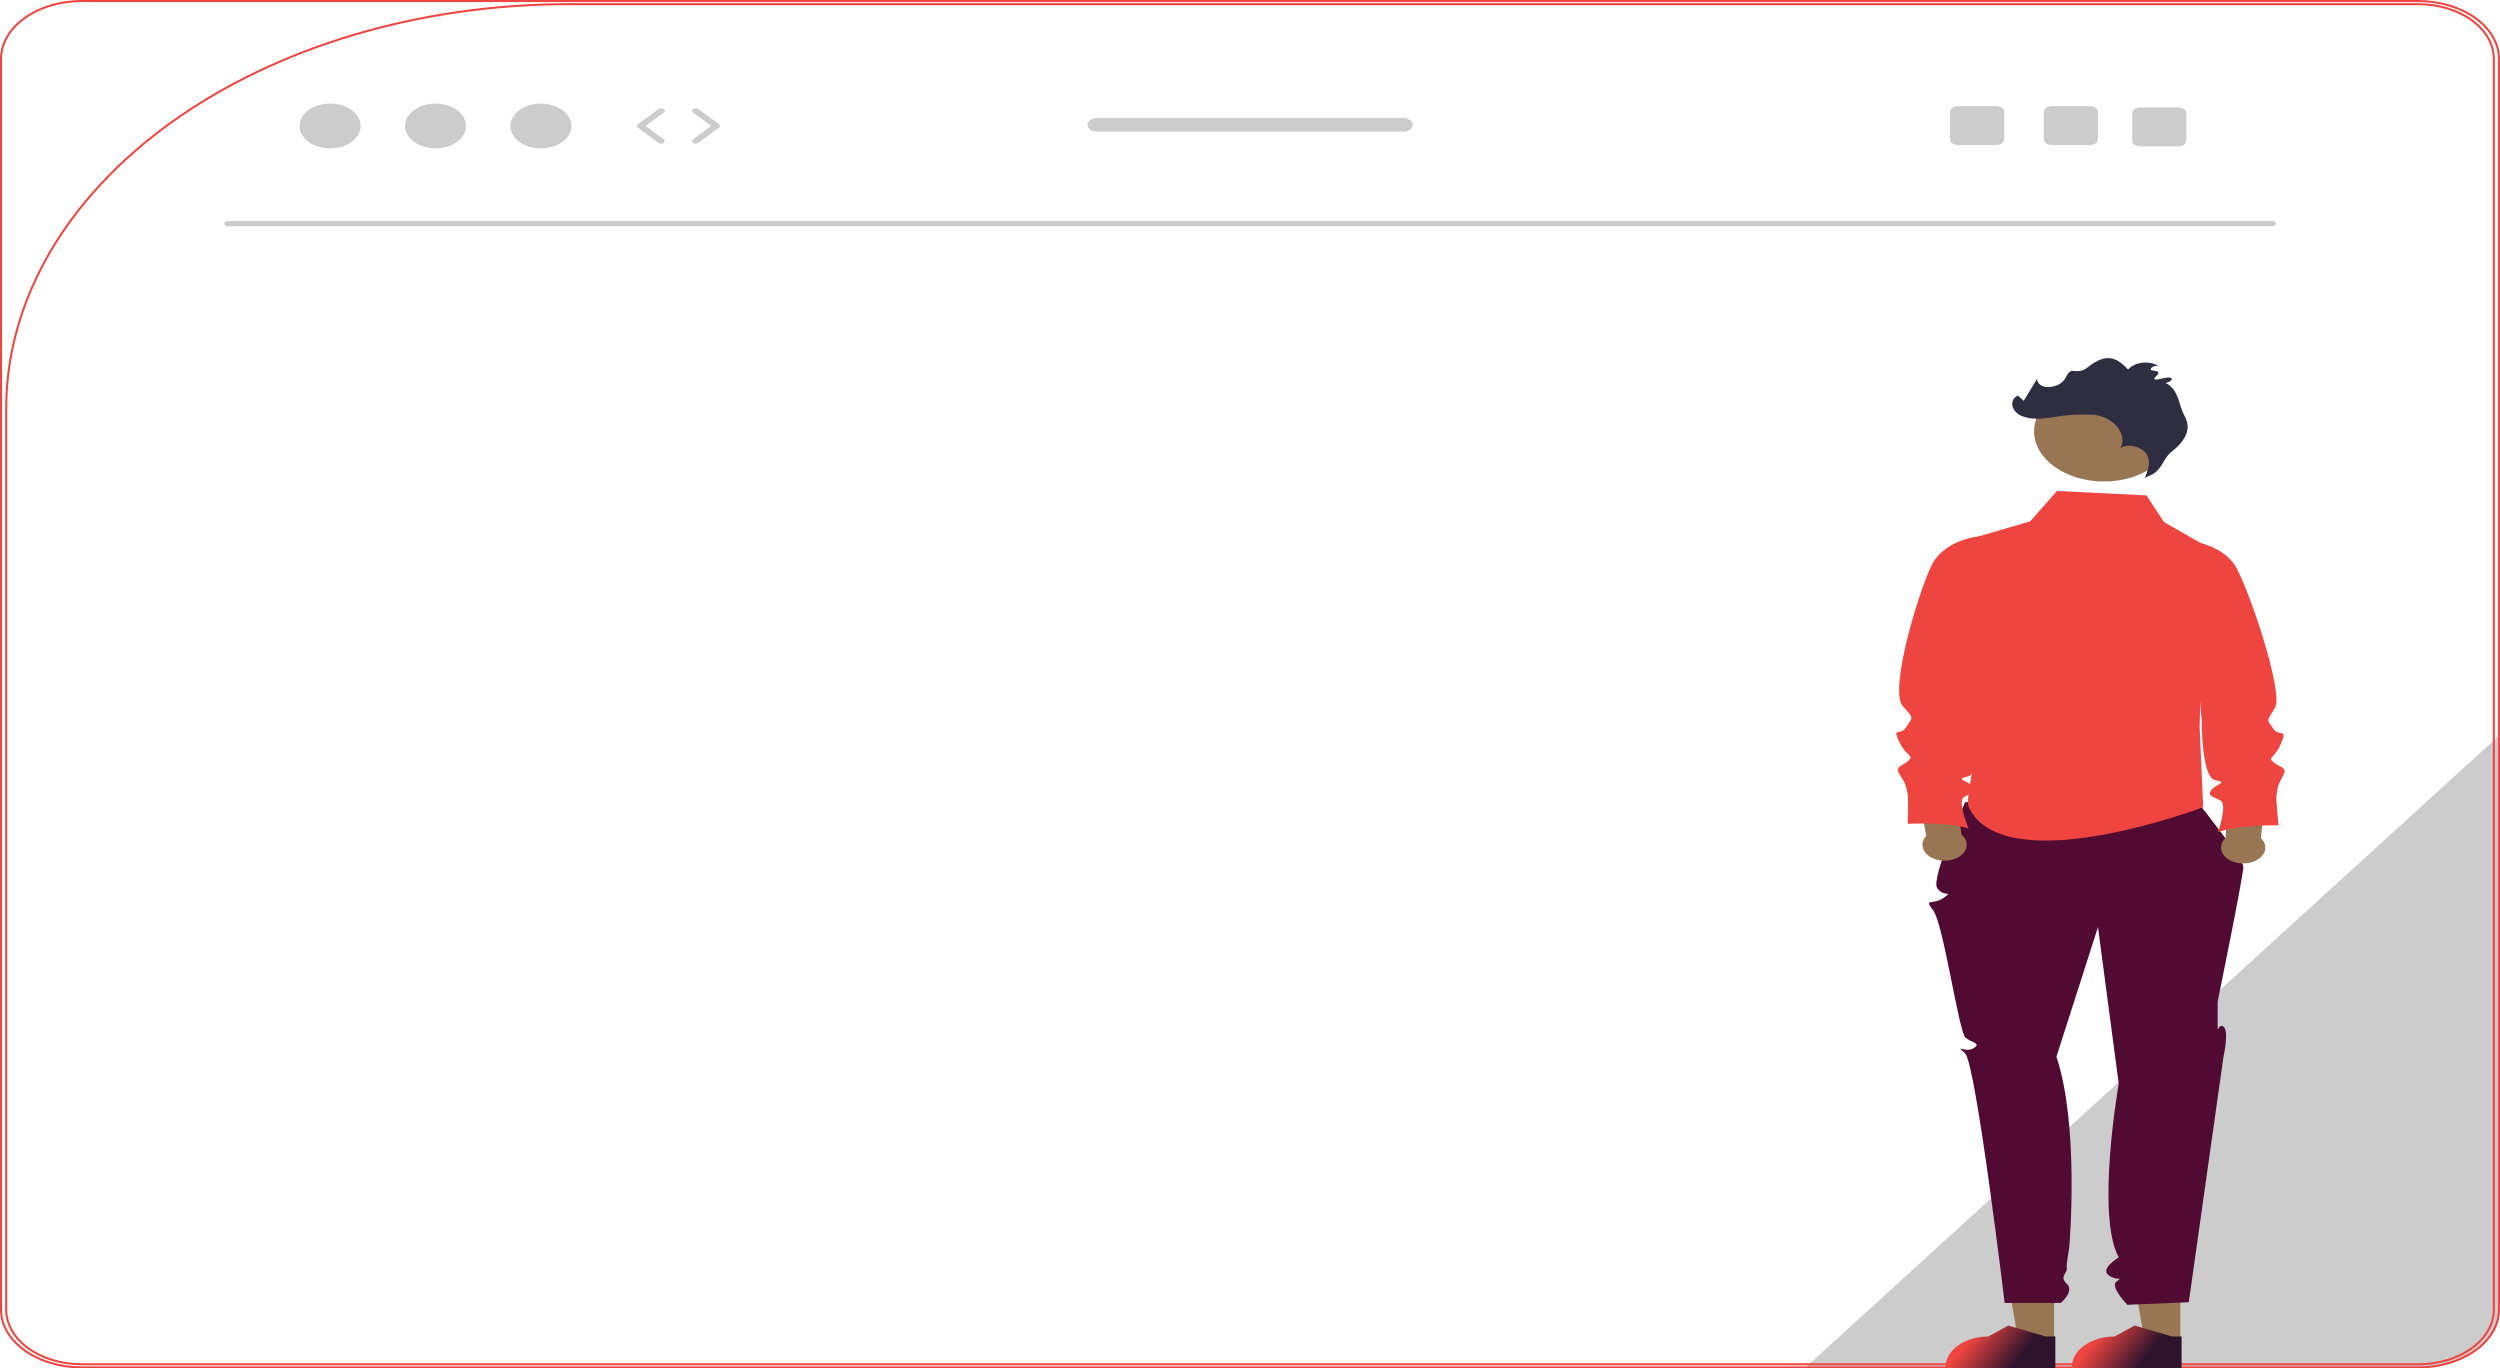 <svg width="1224" height="670" viewBox="0 0 1224 670" fill="none" xmlns="http://www.w3.org/2000/svg">
<path d="M1224 359.744V641.208C1223.99 648.841 1219.76 656.159 1212.25 661.557C1204.74 666.954 1194.55 669.991 1183.92 670H883.417L886.208 667.462L1220.47 362.967L1224 359.744Z" fill="#CCCCCC"/>
<path d="M40.076 0.5H1183.92C1194.46 0.509 1204.54 3.521 1211.96 8.849C1219.37 14.175 1223.49 21.355 1223.5 28.792V641.207C1223.49 648.645 1219.37 655.824 1211.96 661.151C1204.54 666.479 1194.46 669.491 1183.92 669.5H40.076C29.54 669.491 19.46 666.479 12.044 661.151C4.63 655.824 0.512 648.645 0.5 641.208V28.793C0.513 21.355 4.63 14.175 12.044 8.849C19.46 3.521 29.54 0.509 40.076 0.5ZM1218.12 651.505C1220 648.249 1220.97 644.749 1220.97 641.208V28.792C1220.97 25.251 1220 21.751 1218.12 18.495C1216.24 15.241 1213.5 12.295 1210.06 9.822C1206.61 7.348 1202.53 5.391 1198.05 4.057C1193.57 2.723 1188.77 2.038 1183.92 2.038H278.492C205.48 2.038 135.437 22.874 83.775 59.991C32.11 97.109 3.032 147.493 3.032 200.081V641.208C3.032 648.367 6.991 655.183 13.944 660.178C20.895 665.172 30.295 667.962 40.076 667.962H1183.92C1188.77 667.962 1193.57 667.277 1198.05 665.943C1202.53 664.609 1206.61 662.652 1210.06 660.178C1213.5 657.705 1216.24 654.759 1218.12 651.505Z" stroke="#EE4540"/>
<path d="M1112.53 110.738H111.555C111.087 110.738 110.638 110.605 110.306 110.367C109.975 110.129 109.789 109.806 109.789 109.47C109.789 109.133 109.975 108.81 110.306 108.572C110.638 108.334 111.087 108.201 111.555 108.201H1112.53C1113 108.201 1113.45 108.334 1113.78 108.572C1114.11 108.81 1114.3 109.133 1114.3 109.47C1114.3 109.806 1114.11 110.129 1113.78 110.367C1113.45 110.605 1113 110.738 1112.53 110.738Z" fill="#CCCCCC"/>
<path d="M161.637 72.644C169.886 72.644 176.573 67.733 176.573 61.674C176.573 55.616 169.886 50.704 161.637 50.704C153.388 50.704 146.7 55.616 146.7 61.674C146.7 67.733 153.388 72.644 161.637 72.644Z" fill="#CCCCCC"/>
<path d="M213.235 72.644C221.484 72.644 228.171 67.733 228.171 61.674C228.171 55.616 221.484 50.704 213.235 50.704C204.986 50.704 198.299 55.616 198.299 61.674C198.299 67.733 204.986 72.644 213.235 72.644Z" fill="#CCCCCC"/>
<path d="M264.833 72.644C273.082 72.644 279.77 67.733 279.77 61.674C279.77 55.616 273.082 50.704 264.833 50.704C256.584 50.704 249.897 55.616 249.897 61.674C249.897 67.733 256.584 72.644 264.833 72.644Z" fill="#CCCCCC"/>
<path d="M323.669 70.345C323.434 70.345 323.201 70.311 322.984 70.246C322.767 70.18 322.571 70.084 322.406 69.963L312.328 62.561C312.005 62.324 311.824 62.006 311.824 61.674C311.824 61.342 312.005 61.024 312.328 60.787L322.406 53.386C322.568 53.265 322.761 53.168 322.975 53.101C323.189 53.034 323.42 52.998 323.653 52.995C323.886 52.993 324.118 53.023 324.335 53.085C324.552 53.147 324.749 53.24 324.916 53.357C325.083 53.474 325.216 53.614 325.307 53.768C325.398 53.923 325.446 54.089 325.447 54.256C325.449 54.424 325.404 54.59 325.315 54.745C325.227 54.9 325.096 55.041 324.932 55.16L316.062 61.674L324.932 68.189C325.175 68.367 325.339 68.593 325.404 68.838C325.469 69.084 325.432 69.338 325.297 69.568C325.162 69.798 324.936 69.995 324.646 70.133C324.357 70.271 324.017 70.345 323.669 70.345Z" fill="#CCCCCC"/>
<path d="M340.604 70.345C340.257 70.345 339.917 70.271 339.627 70.133C339.338 69.995 339.111 69.798 338.976 69.568C338.842 69.338 338.804 69.084 338.869 68.838C338.934 68.593 339.099 68.367 339.342 68.189L348.211 61.674L339.342 55.16C339.02 54.919 338.843 54.596 338.85 54.261C338.858 53.927 339.049 53.608 339.381 53.375C339.714 53.141 340.162 53.011 340.627 53.013C341.093 53.015 341.538 53.149 341.867 53.386L351.944 60.787C352.267 61.024 352.448 61.342 352.448 61.674C352.448 62.006 352.267 62.324 351.944 62.561L341.867 69.963C341.703 70.084 341.506 70.18 341.289 70.246C341.073 70.311 340.84 70.345 340.604 70.345Z" fill="#CCCCCC"/>
<path d="M1023.27 51.974H1004.53C1004.02 51.974 1003.52 52.046 1003.05 52.186C1002.58 52.325 1002.16 52.53 1001.8 52.788C1001.44 53.046 1001.15 53.352 1000.96 53.69C1000.76 54.027 1000.66 54.388 1000.66 54.753V68.229C1000.66 68.594 1000.76 68.956 1000.96 69.293C1001.15 69.63 1001.44 69.937 1001.8 70.195C1002.16 70.453 1002.58 70.657 1003.05 70.797C1003.52 70.937 1004.02 71.008 1004.53 71.008H1023.27C1024.3 71.009 1025.29 70.717 1026.01 70.196C1026.74 69.675 1027.15 68.968 1027.16 68.229V54.753C1027.15 54.015 1026.74 53.308 1026.01 52.787C1025.29 52.266 1024.3 51.974 1023.27 51.974Z" fill="#CCCCCC"/>
<path d="M977.349 51.974H958.609C958.101 51.974 957.598 52.046 957.129 52.186C956.659 52.325 956.233 52.53 955.874 52.788C955.515 53.046 955.23 53.352 955.035 53.69C954.841 54.027 954.741 54.388 954.741 54.753V68.229C954.741 68.594 954.841 68.956 955.035 69.293C955.23 69.63 955.515 69.937 955.874 70.195C956.233 70.453 956.659 70.657 957.129 70.797C957.598 70.937 958.101 71.008 958.609 71.008H977.349C978.377 71.009 979.363 70.717 980.091 70.196C980.82 69.675 981.231 68.968 981.235 68.229V54.753C981.231 54.015 980.82 53.308 980.091 52.787C979.363 52.266 978.377 51.974 977.349 51.974Z" fill="#CCCCCC"/>
<path d="M1066.54 52.609H1047.8C1047.3 52.609 1046.79 52.681 1046.32 52.82C1045.85 52.96 1045.43 53.164 1045.07 53.422C1044.71 53.681 1044.42 53.987 1044.23 54.324C1044.04 54.661 1043.94 55.023 1043.94 55.388V68.864C1043.94 69.229 1044.04 69.59 1044.23 69.927C1044.42 70.265 1044.71 70.571 1045.07 70.829C1045.43 71.087 1045.85 71.292 1046.32 71.431C1046.79 71.571 1047.3 71.643 1047.8 71.643H1066.54C1067.57 71.644 1068.56 71.351 1069.29 70.83C1070.01 70.309 1070.43 69.602 1070.43 68.864V55.388C1070.43 54.649 1070.01 53.942 1069.29 53.421C1068.56 52.9 1067.57 52.608 1066.54 52.609Z" fill="#CCCCCC"/>
<path d="M686.942 57.735H537.148C535.897 57.735 534.697 58.092 533.813 58.728C532.928 59.363 532.432 60.225 532.432 61.123C532.432 62.022 532.928 62.884 533.813 63.519C534.697 64.154 535.897 64.511 537.148 64.511H686.942C688.193 64.511 689.392 64.154 690.276 63.519C691.161 62.884 691.658 62.022 691.658 61.123C691.658 60.225 691.161 59.363 690.276 58.728C689.392 58.092 688.193 57.735 686.942 57.735Z" fill="#CCCCCC"/>
<path d="M1005.68 656.762L988.192 656.761L979.873 608.3L1005.68 608.302L1005.68 656.762Z" fill="#987654"/>
<path d="M1006.3 669.869L952.519 669.868V669.379C952.519 665.391 954.725 661.566 958.65 658.746C962.575 655.926 967.899 654.341 973.45 654.341H973.451L983.274 648.987L1001.6 654.342L1006.3 654.342L1006.3 669.869Z" fill="url(#paint0_linear_102_358)"/>
<path d="M1067.5 656.762L1050.01 656.761L1041.69 608.3L1067.5 608.302L1067.5 656.762Z" fill="#987654"/>
<path d="M1068.11 669.869L1014.34 669.868V669.379C1014.34 665.391 1016.54 661.566 1020.47 658.746C1024.39 655.926 1029.72 654.341 1035.27 654.341H1035.27L1045.09 648.987L1063.42 654.342L1068.11 654.342L1068.11 669.869Z" fill="url(#paint1_linear_102_358)"/>
<path d="M962.137 392.712C962.137 392.712 945.312 429.838 948.417 434.725C951.523 439.611 956.822 435.805 951.523 439.611C946.224 443.418 941.599 439.372 946.561 445.836C951.523 452.301 959.04 505.52 962.347 508.096C965.653 510.672 970.199 510.741 966.16 513.244C962.121 515.748 956.822 510.672 962.12 515.748C967.419 520.823 981.479 637.916 981.479 637.916H1008.95C1008.95 637.916 1015.79 632.25 1011.92 628.563C1008.04 624.876 1012.25 623.455 1011.92 620.994C1011.58 618.532 1012.86 613.224 1013.1 610.802C1013.34 608.38 1017.98 550.683 1006.83 517.354L1027.17 453.891L1037.33 530.594C1037.33 530.594 1026 594.932 1037.33 615.614C1037.33 615.614 1028.2 621.08 1032.25 624.247C1036.3 627.414 1039.83 624.876 1036.3 627.414C1032.77 629.952 1041.6 638.835 1041.6 638.835L1071.63 637.566L1088.62 517.354C1088.62 517.354 1091.49 504.817 1088.62 502.669C1085.76 500.52 1085.76 508.134 1085.76 500.52V490.369C1085.76 490.369 1098.56 427.931 1098.34 424.254C1098.12 420.577 1076.93 393.93 1076.93 393.93L962.137 392.712Z" fill="#510A32"/>
<path d="M1050.94 242.554L1007.1 240.388L993.981 255.25L962.385 264.479V337.689C965.673 344.778 967.372 352.197 967.419 359.668C967.299 374.254 962.081 391.436 963.887 395.198C981.549 431.998 1078.69 395.198 1078.69 395.198L1076.93 355.861L1079.32 266.96L1059.47 255.586L1050.94 242.554Z" fill="#EE4540"/>
<path d="M960.359 408.604L957.336 385.457L938.69 384.853L943.098 409.244C941.967 410.442 941.324 411.844 941.241 413.29C941.158 414.737 941.638 416.171 942.628 417.433C943.618 418.694 945.077 419.732 946.843 420.43C948.608 421.127 950.61 421.458 952.623 421.383C954.635 421.309 956.579 420.832 958.235 420.007C959.891 419.183 961.195 418.042 961.999 416.715C962.802 415.387 963.075 413.925 962.785 412.492C962.495 411.059 961.655 409.713 960.359 408.604L960.359 408.604Z" fill="#987654"/>
<path d="M969.535 262.526L969.018 262.589C964.21 263.175 959.673 264.593 955.8 266.722C951.927 268.851 948.835 271.626 946.791 274.807C941.451 283.103 924.113 337.641 931.713 345.865C937.608 352.244 936.176 351 933.405 355.811C930.634 360.623 926.171 355.488 929.829 363.125C933.486 370.761 937.506 369.672 934.11 372.622C930.715 375.573 927.232 374.995 930.534 379.936C933.836 384.878 933.299 386.546 933.924 388.407C934.548 390.268 934.005 403.357 934.005 403.357C934.005 403.357 953.922 402.272 963.833 405.675C963.833 405.675 958.303 392.456 961.43 390.339C964.557 388.222 968.308 387.967 965.63 384.886C962.953 381.806 956.88 381.676 963.489 380.137C970.099 378.599 967.97 351.008 967.97 351.008C978.856 330.527 974.555 296.839 969.535 262.526Z" fill="#EE4540"/>
<path d="M1089.63 410.256L1091.02 387.029L1109.6 385.75L1106.91 410.269C1108.13 411.425 1108.87 412.801 1109.05 414.243C1109.24 415.685 1108.86 417.135 1107.96 418.431C1107.06 419.726 1105.67 420.815 1103.96 421.576C1102.24 422.337 1100.27 422.74 1098.25 422.738C1096.24 422.737 1094.26 422.331 1092.55 421.568C1090.84 420.804 1089.46 419.713 1088.56 418.416C1087.66 417.119 1087.29 415.668 1087.48 414.227C1087.67 412.785 1088.41 411.41 1089.63 410.256Z" fill="#987654"/>
<path d="M1070.21 264.697L1070.73 264.741C1075.57 265.151 1080.2 266.404 1084.22 268.39C1088.24 270.375 1091.52 273.035 1093.78 276.138C1099.7 284.23 1118.42 339.037 1113.83 346.559C1109.56 353.573 1109.74 351.848 1112.84 356.553C1115.95 361.258 1120.04 355.969 1116.93 363.728C1113.81 371.488 1109.72 370.545 1113.32 373.369C1116.92 376.193 1120.35 375.489 1117.4 380.544C1114.45 385.598 1115.11 387.245 1114.61 389.126C1114.12 391.007 1115.58 404.06 1115.58 404.06C1115.58 404.06 1095.61 403.698 1085.95 407.456C1085.95 407.456 1090.55 394.053 1087.28 392.053C1084.01 390.052 1080.24 389.933 1082.7 386.759C1085.16 383.586 1091.21 383.236 1084.5 381.939C1077.79 380.642 1077.98 353.009 1077.98 353.009L1070.21 264.697Z" fill="#EE4540"/>
<path d="M1030.1 235.734C1048.98 235.734 1064.3 224.734 1064.3 211.165C1064.3 197.595 1048.98 186.595 1030.1 186.595C1011.21 186.595 995.9 197.595 995.9 211.165C995.9 224.734 1011.21 235.734 1030.1 235.734Z" fill="#987654"/>
<path d="M1053.9 232.196C1058.65 229.521 1059.12 224.424 1063.17 221.211C1069.96 215.838 1073.15 210.059 1069.59 203.693C1066.45 198.063 1067.12 191.141 1060.35 187.517C1063.67 186.652 1064.45 184.856 1061.52 184.823C1059.54 184.8 1052.16 187.518 1055.71 184.133C1059.26 180.748 1052.54 182.084 1052.99 180.698C1053.43 179.313 1056.28 178.545 1057.54 179.644C1056.48 178.865 1055.18 178.271 1053.75 177.906C1052.32 177.542 1050.8 177.417 1049.29 177.541C1047.78 177.664 1046.34 178.034 1045.06 178.621C1043.78 179.208 1042.7 179.997 1041.92 180.928C1037.92 176.621 1033.67 173.658 1027.55 176.391C1021.54 179.075 1021.62 182.393 1015.15 181.595C1012.11 181.221 1011.83 185.345 1009.75 186.983C1008.79 187.854 1007.54 188.538 1006.12 188.974C1004.7 189.409 1003.15 189.582 1001.61 189.477C998.58 189.066 996.264 186.353 997.961 184.504L990.821 196.208L987.943 193.672C983.37 195.813 984.872 201.4 989.475 203.508C994.078 205.615 1000.06 205.165 1005.36 204.231C1011.74 203.106 1018.33 202.713 1024.88 203.068C1034.89 204.083 1041.86 212.679 1038.15 219.435C1042 216.722 1049.11 218.974 1051.1 222.571C1053.1 226.169 1051.63 230.222 1050.16 233.945" fill="#2F2E41"/>
<defs>
<linearGradient id="paint0_linear_102_358" x1="969.727" y1="648.987" x2="988.891" y2="664.276" gradientUnits="userSpaceOnUse">
<stop stop-color="#EE4540"/>
<stop offset="1" stop-color="#2D142C"/>
</linearGradient>
<linearGradient id="paint1_linear_102_358" x1="1031.55" y1="648.987" x2="1050.71" y2="664.276" gradientUnits="userSpaceOnUse">
<stop stop-color="#EE4540"/>
<stop offset="1" stop-color="#2D142C"/>
</linearGradient>
</defs>
</svg>
